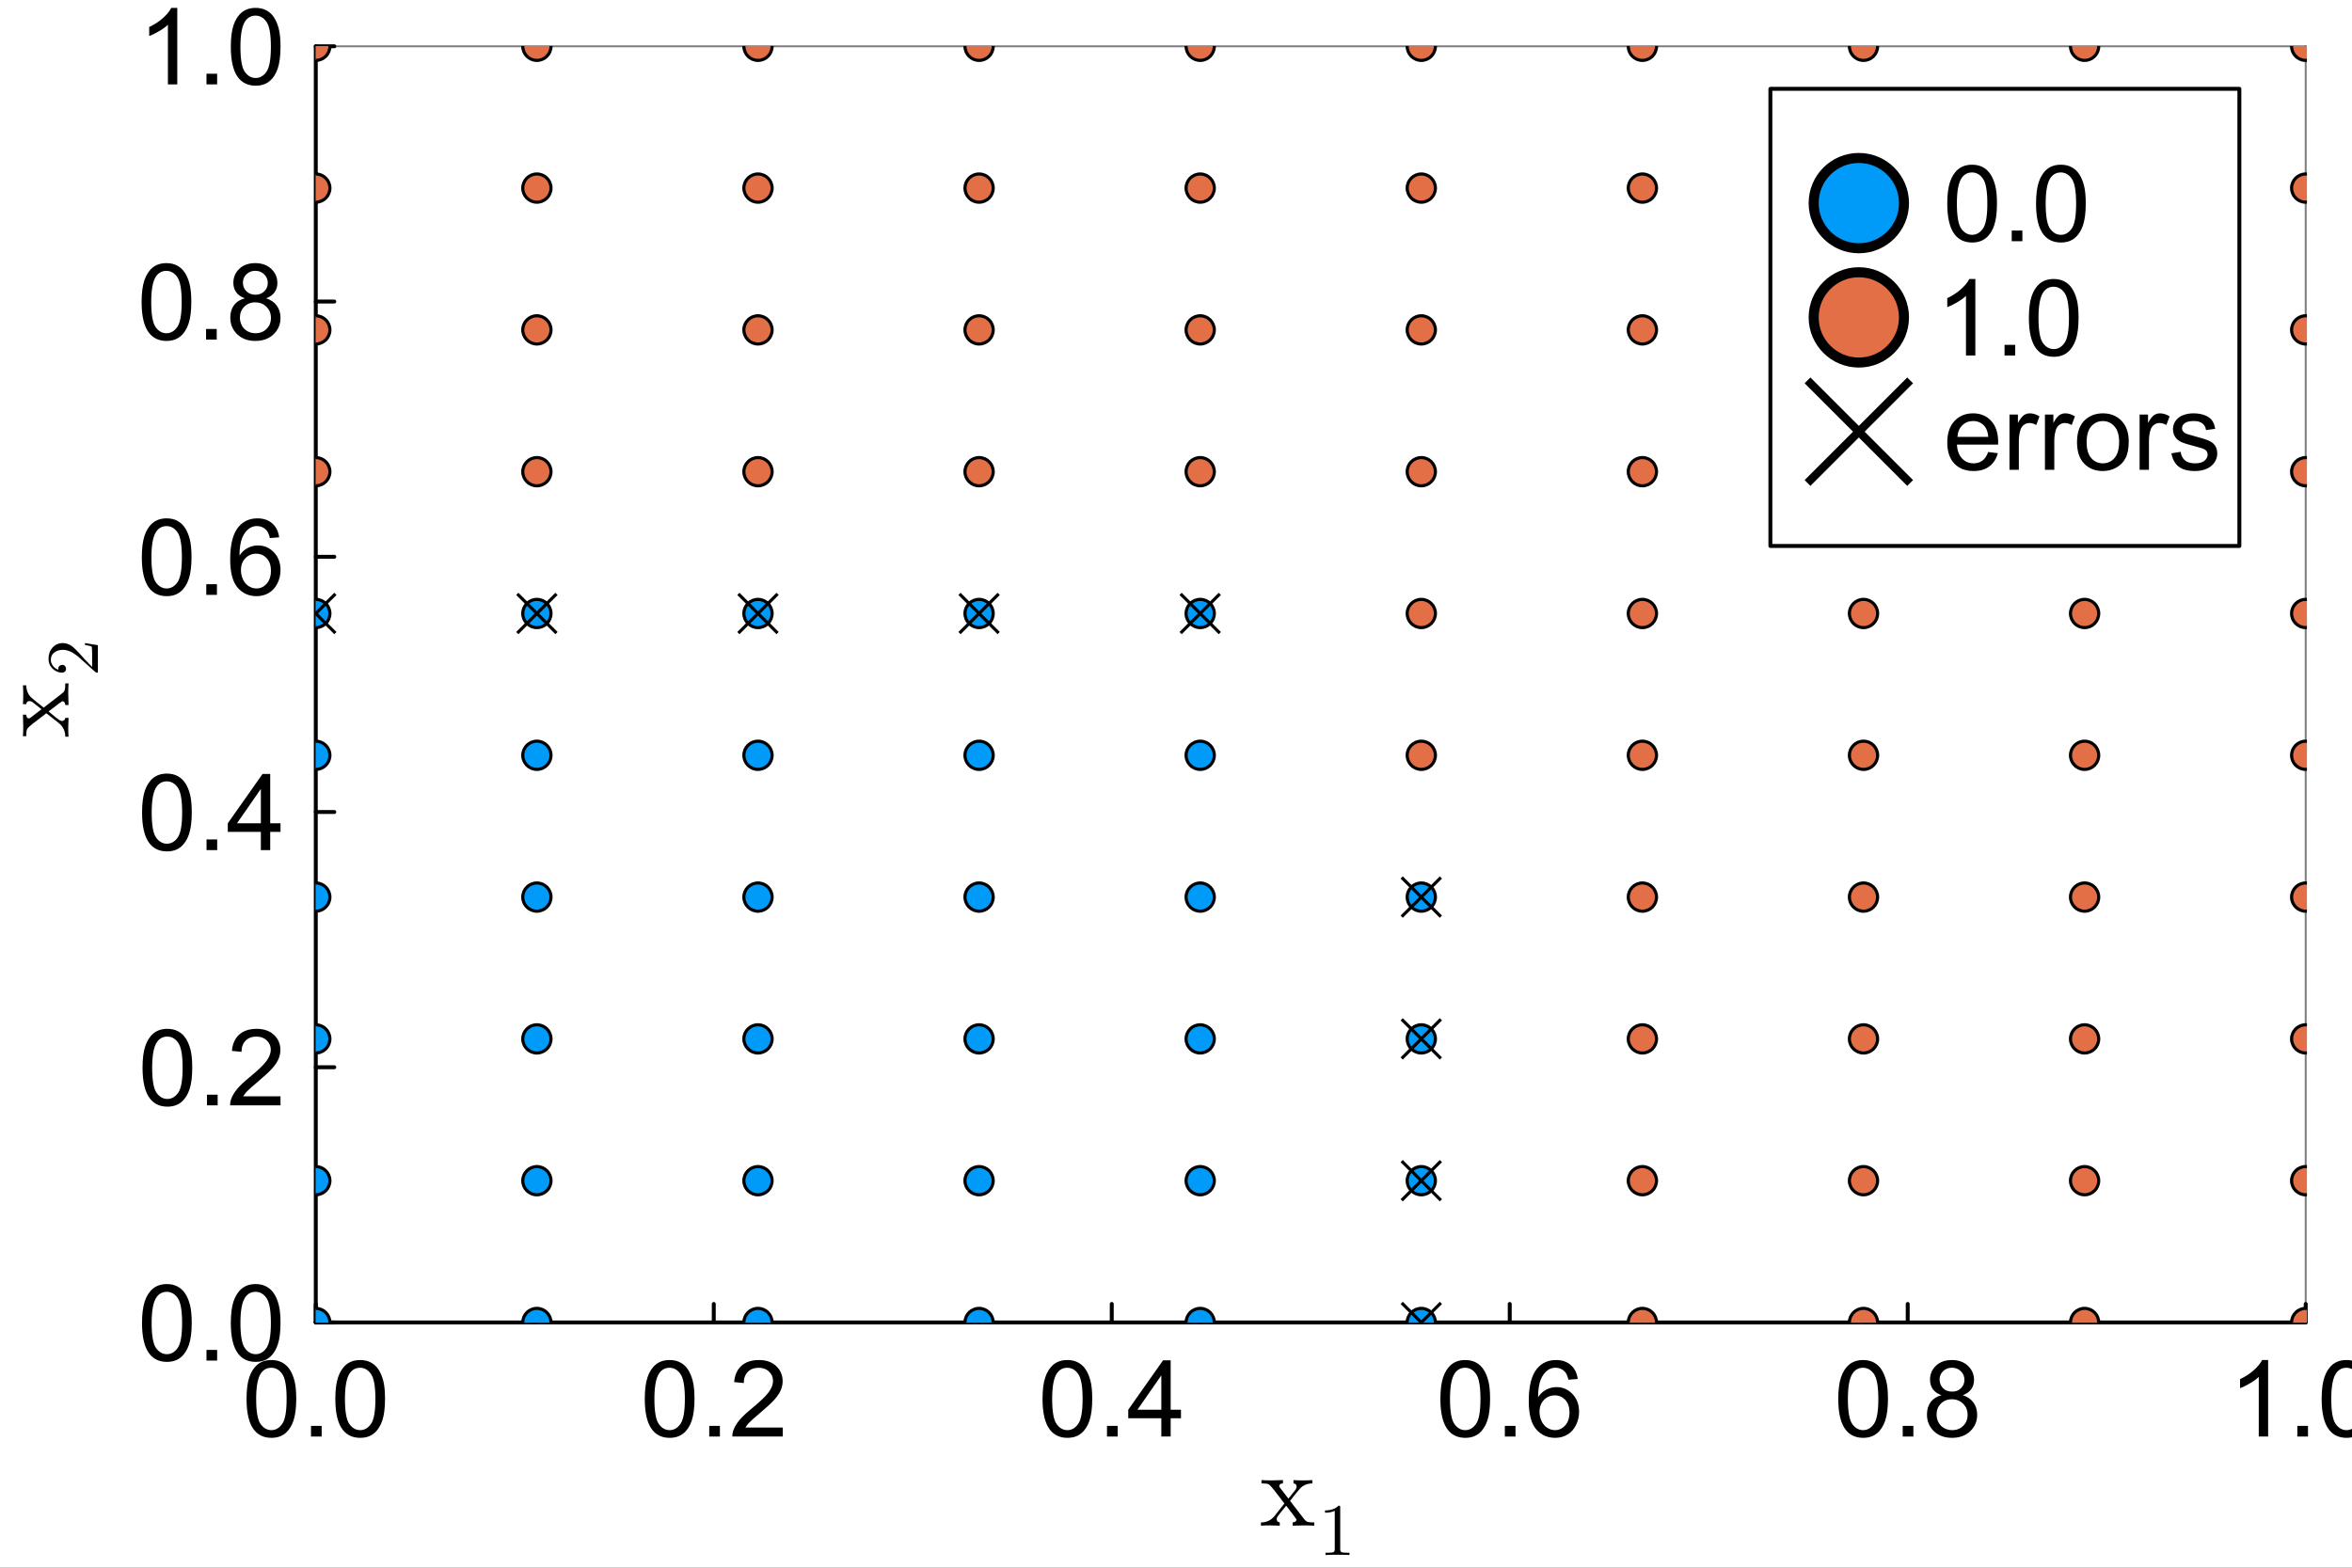 <?xml version="1.0" encoding="utf-8"?>
<svg xmlns="http://www.w3.org/2000/svg" xmlns:xlink="http://www.w3.org/1999/xlink" width="600" height="400" viewBox="0 0 2400 1600">
<rect x="0" y="0" width="2400" height="1600" fill="#333333" stroke="none"/>
<defs>
  <clipPath id="clip450">
    <rect x="0" y="0" width="2400" height="1600"/>
  </clipPath>
</defs>
<path clip-path="url(#clip450)" d="M0 1600 L2400 1600 L2400 8.88178e-14 L0 8.88178e-14  Z" fill="#ffffff" fill-rule="evenodd" fill-opacity="1"/>
<defs>
  <clipPath id="clip451">
    <rect x="480" y="0" width="1681" height="1600"/>
  </clipPath>
</defs>
<path clip-path="url(#clip450)" d="M322.229 1349.74 L2352.76 1349.74 L2352.76 47.244 L322.229 47.244  Z" fill="#ffffff" fill-rule="evenodd" fill-opacity="1"/>
<defs>
  <clipPath id="clip452">
    <rect x="322" y="47" width="2032" height="1303"/>
  </clipPath>
</defs>
<polyline clip-path="url(#clip450)" style="stroke:#000000; stroke-linecap:round; stroke-linejoin:round; stroke-width:4; stroke-opacity:1; fill:none" points="322.229,1349.74 2352.76,1349.74 "/>
<polyline clip-path="url(#clip450)" style="stroke:#000000; stroke-linecap:round; stroke-linejoin:round; stroke-width:2; stroke-opacity:0.5; fill:none" points="322.229,47.244 2352.76,47.244 "/>
<polyline clip-path="url(#clip450)" style="stroke:#000000; stroke-linecap:round; stroke-linejoin:round; stroke-width:4; stroke-opacity:1; fill:none" points="322.229,1349.74 322.229,1330.84 "/>
<polyline clip-path="url(#clip450)" style="stroke:#000000; stroke-linecap:round; stroke-linejoin:round; stroke-width:4; stroke-opacity:1; fill:none" points="728.335,1349.74 728.335,1330.84 "/>
<polyline clip-path="url(#clip450)" style="stroke:#000000; stroke-linecap:round; stroke-linejoin:round; stroke-width:4; stroke-opacity:1; fill:none" points="1134.44,1349.74 1134.44,1330.84 "/>
<polyline clip-path="url(#clip450)" style="stroke:#000000; stroke-linecap:round; stroke-linejoin:round; stroke-width:4; stroke-opacity:1; fill:none" points="1540.55,1349.74 1540.55,1330.84 "/>
<polyline clip-path="url(#clip450)" style="stroke:#000000; stroke-linecap:round; stroke-linejoin:round; stroke-width:4; stroke-opacity:1; fill:none" points="1946.65,1349.74 1946.65,1330.84 "/>
<polyline clip-path="url(#clip450)" style="stroke:#000000; stroke-linecap:round; stroke-linejoin:round; stroke-width:4; stroke-opacity:1; fill:none" points="2352.76,1349.74 2352.76,1330.84 "/>
<path clip-path="url(#clip450)" d="M251.577 1427.79 Q251.577 1414 254.388 1405.62 Q257.252 1397.18 262.822 1392.62 Q268.444 1388.06 276.931 1388.06 Q283.19 1388.06 287.911 1390.61 Q292.632 1393.1 295.708 1397.87 Q298.784 1402.6 300.535 1409.44 Q302.285 1416.23 302.285 1427.79 Q302.285 1441.48 299.474 1449.91 Q296.663 1458.29 291.04 1462.9 Q285.471 1467.47 276.931 1467.47 Q265.686 1467.47 259.268 1459.4 Q251.577 1449.7 251.577 1427.79 M261.39 1427.79 Q261.39 1446.94 265.845 1453.3 Q270.354 1459.62 276.931 1459.62 Q283.508 1459.62 287.964 1453.25 Q292.472 1446.89 292.472 1427.79 Q292.472 1408.59 287.964 1402.28 Q283.508 1395.96 276.825 1395.96 Q270.248 1395.96 266.323 1401.53 Q261.39 1408.64 261.39 1427.79 Z" fill="#000000" fill-rule="nonzero" fill-opacity="1" /><path clip-path="url(#clip450)" d="M317.349 1466.14 L317.349 1455.27 L328.223 1455.27 L328.223 1466.14 L317.349 1466.14 Z" fill="#000000" fill-rule="nonzero" fill-opacity="1" /><path clip-path="url(#clip450)" d="M342.173 1427.79 Q342.173 1414 344.984 1405.62 Q347.849 1397.18 353.418 1392.62 Q359.041 1388.06 367.527 1388.06 Q373.786 1388.06 378.507 1390.61 Q383.228 1393.1 386.304 1397.87 Q389.381 1402.6 391.131 1409.44 Q392.881 1416.23 392.881 1427.79 Q392.881 1441.48 390.07 1449.91 Q387.259 1458.29 381.637 1462.9 Q376.067 1467.47 367.527 1467.47 Q356.282 1467.47 349.864 1459.4 Q342.173 1449.7 342.173 1427.79 M351.986 1427.79 Q351.986 1446.94 356.441 1453.3 Q360.95 1459.62 367.527 1459.62 Q374.105 1459.62 378.56 1453.25 Q383.069 1446.89 383.069 1427.79 Q383.069 1408.59 378.56 1402.28 Q374.105 1395.96 367.421 1395.96 Q360.844 1395.96 356.919 1401.53 Q351.986 1408.64 351.986 1427.79 Z" fill="#000000" fill-rule="nonzero" fill-opacity="1" /><path clip-path="url(#clip450)" d="M657.947 1427.79 Q657.947 1414 660.759 1405.62 Q663.623 1397.18 669.192 1392.62 Q674.815 1388.06 683.302 1388.06 Q689.561 1388.06 694.281 1390.61 Q699.002 1393.1 702.079 1397.87 Q705.155 1402.6 706.905 1409.44 Q708.656 1416.23 708.656 1427.79 Q708.656 1441.48 705.845 1449.91 Q703.033 1458.29 697.411 1462.9 Q691.841 1467.47 683.302 1467.47 Q672.057 1467.47 665.639 1459.4 Q657.947 1449.7 657.947 1427.79 M667.76 1427.79 Q667.76 1446.94 672.216 1453.3 Q676.724 1459.62 683.302 1459.62 Q689.879 1459.62 694.334 1453.25 Q698.843 1446.89 698.843 1427.79 Q698.843 1408.59 694.334 1402.28 Q689.879 1395.96 683.196 1395.96 Q676.618 1395.96 672.693 1401.53 Q667.76 1408.64 667.76 1427.79 Z" fill="#000000" fill-rule="nonzero" fill-opacity="1" /><path clip-path="url(#clip450)" d="M723.72 1466.14 L723.72 1455.27 L734.594 1455.27 L734.594 1466.14 L723.72 1466.14 Z" fill="#000000" fill-rule="nonzero" fill-opacity="1" /><path clip-path="url(#clip450)" d="M798.722 1456.96 L798.722 1466.14 L747.324 1466.14 Q747.218 1462.69 748.438 1459.51 Q750.4 1454.26 754.697 1449.17 Q759.046 1444.07 767.215 1437.39 Q779.892 1426.99 784.347 1420.95 Q788.803 1414.85 788.803 1409.44 Q788.803 1403.76 784.718 1399.89 Q780.687 1395.96 774.163 1395.96 Q767.268 1395.96 763.13 1400.1 Q758.993 1404.24 758.94 1411.56 L749.127 1410.55 Q750.135 1399.57 756.712 1393.84 Q763.289 1388.06 774.375 1388.06 Q785.567 1388.06 792.091 1394.27 Q798.616 1400.47 798.616 1409.65 Q798.616 1414.32 796.706 1418.83 Q794.797 1423.33 790.341 1428.32 Q785.938 1433.31 775.648 1442.01 Q767.055 1449.22 764.615 1451.82 Q762.175 1454.36 760.584 1456.96 L798.722 1456.96 Z" fill="#000000" fill-rule="nonzero" fill-opacity="1" /><path clip-path="url(#clip450)" d="M1063.81 1427.79 Q1063.81 1414 1066.63 1405.62 Q1069.49 1397.18 1075.06 1392.62 Q1080.68 1388.06 1089.17 1388.06 Q1095.43 1388.06 1100.15 1390.61 Q1104.87 1393.1 1107.95 1397.87 Q1111.02 1402.6 1112.77 1409.44 Q1114.52 1416.23 1114.52 1427.79 Q1114.52 1441.48 1111.71 1449.91 Q1108.9 1458.29 1103.28 1462.9 Q1097.71 1467.47 1089.17 1467.47 Q1077.92 1467.47 1071.51 1459.4 Q1063.81 1449.7 1063.81 1427.79 M1073.63 1427.79 Q1073.63 1446.94 1078.08 1453.3 Q1082.59 1459.62 1089.17 1459.62 Q1095.75 1459.62 1100.2 1453.25 Q1104.71 1446.89 1104.71 1427.79 Q1104.71 1408.59 1100.2 1402.28 Q1095.75 1395.96 1089.06 1395.96 Q1082.48 1395.96 1078.56 1401.53 Q1073.63 1408.64 1073.63 1427.79 Z" fill="#000000" fill-rule="nonzero" fill-opacity="1" /><path clip-path="url(#clip450)" d="M1129.59 1466.14 L1129.59 1455.27 L1140.46 1455.27 L1140.46 1466.14 L1129.59 1466.14 Z" fill="#000000" fill-rule="nonzero" fill-opacity="1" /><path clip-path="url(#clip450)" d="M1185.02 1466.14 L1185.02 1447.52 L1151.28 1447.52 L1151.28 1438.77 L1186.77 1388.38 L1194.56 1388.38 L1194.56 1438.77 L1205.07 1438.77 L1205.07 1447.52 L1194.56 1447.52 L1194.56 1466.14 L1185.02 1466.14 M1185.02 1438.77 L1185.02 1403.71 L1160.67 1438.77 L1185.02 1438.77 Z" fill="#000000" fill-rule="nonzero" fill-opacity="1" /><path clip-path="url(#clip450)" d="M1469.79 1427.79 Q1469.79 1414 1472.6 1405.62 Q1475.46 1397.18 1481.03 1392.62 Q1486.65 1388.06 1495.14 1388.06 Q1501.4 1388.06 1506.12 1390.61 Q1510.84 1393.1 1513.92 1397.87 Q1516.99 1402.6 1518.74 1409.44 Q1520.5 1416.23 1520.5 1427.79 Q1520.5 1441.48 1517.68 1449.91 Q1514.87 1458.29 1509.25 1462.9 Q1503.68 1467.47 1495.14 1467.47 Q1483.9 1467.47 1477.48 1459.4 Q1469.79 1449.7 1469.79 1427.79 M1479.6 1427.79 Q1479.6 1446.94 1484.06 1453.3 Q1488.56 1459.62 1495.14 1459.62 Q1501.72 1459.62 1506.17 1453.25 Q1510.68 1446.89 1510.68 1427.79 Q1510.68 1408.59 1506.17 1402.28 Q1501.72 1395.96 1495.03 1395.96 Q1488.46 1395.96 1484.53 1401.53 Q1479.6 1408.64 1479.6 1427.79 Z" fill="#000000" fill-rule="nonzero" fill-opacity="1" /><path clip-path="url(#clip450)" d="M1535.56 1466.14 L1535.56 1455.27 L1546.43 1455.27 L1546.43 1466.14 L1535.56 1466.14 Z" fill="#000000" fill-rule="nonzero" fill-opacity="1" /><path clip-path="url(#clip450)" d="M1609.92 1407.42 L1600.43 1408.16 Q1599.16 1402.54 1596.82 1400 Q1592.95 1395.91 1587.28 1395.91 Q1582.71 1395.91 1579.27 1398.46 Q1574.76 1401.75 1572.16 1408.06 Q1569.56 1414.37 1569.45 1426.04 Q1572.9 1420.79 1577.89 1418.24 Q1582.87 1415.7 1588.34 1415.7 Q1597.88 1415.7 1604.57 1422.75 Q1611.3 1429.75 1611.3 1440.89 Q1611.3 1448.21 1608.12 1454.52 Q1604.99 1460.78 1599.48 1464.12 Q1593.96 1467.47 1586.96 1467.47 Q1575.02 1467.47 1567.49 1458.71 Q1559.96 1449.91 1559.96 1429.75 Q1559.96 1407.21 1568.29 1396.97 Q1575.55 1388.06 1587.86 1388.06 Q1597.04 1388.06 1602.87 1393.21 Q1608.76 1398.35 1609.92 1407.42 M1570.94 1440.94 Q1570.94 1445.88 1573.01 1450.39 Q1575.13 1454.89 1578.89 1457.28 Q1582.66 1459.62 1586.8 1459.62 Q1592.84 1459.62 1597.19 1454.74 Q1601.54 1449.86 1601.54 1441.48 Q1601.54 1433.41 1597.25 1428.8 Q1592.95 1424.13 1586.43 1424.13 Q1579.96 1424.13 1575.45 1428.8 Q1570.94 1433.41 1570.94 1440.94 Z" fill="#000000" fill-rule="nonzero" fill-opacity="1" /><path clip-path="url(#clip450)" d="M1875.79 1427.79 Q1875.79 1414 1878.6 1405.62 Q1881.46 1397.18 1887.03 1392.62 Q1892.65 1388.06 1901.14 1388.06 Q1907.4 1388.06 1912.12 1390.61 Q1916.84 1393.1 1919.92 1397.87 Q1922.99 1402.6 1924.74 1409.44 Q1926.49 1416.23 1926.49 1427.79 Q1926.49 1441.48 1923.68 1449.91 Q1920.87 1458.29 1915.25 1462.9 Q1909.68 1467.47 1901.14 1467.47 Q1889.9 1467.47 1883.48 1459.4 Q1875.79 1449.7 1875.79 1427.79 M1885.6 1427.79 Q1885.6 1446.94 1890.05 1453.3 Q1894.56 1459.62 1901.14 1459.62 Q1907.72 1459.62 1912.17 1453.25 Q1916.68 1446.89 1916.68 1427.79 Q1916.68 1408.59 1912.17 1402.28 Q1907.72 1395.96 1901.03 1395.96 Q1894.46 1395.96 1890.53 1401.53 Q1885.6 1408.64 1885.6 1427.79 Z" fill="#000000" fill-rule="nonzero" fill-opacity="1" /><path clip-path="url(#clip450)" d="M1941.56 1466.14 L1941.56 1455.27 L1952.43 1455.27 L1952.43 1466.14 L1941.56 1466.14 Z" fill="#000000" fill-rule="nonzero" fill-opacity="1" /><path clip-path="url(#clip450)" d="M1981.08 1423.97 Q1975.13 1421.8 1972.27 1417.77 Q1969.41 1413.73 1969.41 1408.11 Q1969.41 1399.62 1975.51 1393.84 Q1981.61 1388.06 1991.74 1388.06 Q2001.92 1388.06 2008.13 1394 Q2014.33 1399.89 2014.33 1408.38 Q2014.33 1413.79 2011.47 1417.82 Q2008.66 1421.8 2002.88 1423.97 Q2010.04 1426.31 2013.75 1431.5 Q2017.52 1436.7 2017.52 1443.92 Q2017.52 1453.89 2010.46 1460.68 Q2003.41 1467.47 1991.9 1467.47 Q1980.39 1467.47 1973.33 1460.68 Q1966.28 1453.83 1966.28 1443.65 Q1966.28 1436.06 1970.1 1430.97 Q1973.97 1425.83 1981.08 1423.97 M1979.17 1407.79 Q1979.17 1413.31 1982.72 1416.81 Q1986.27 1420.31 1991.95 1420.31 Q1997.47 1420.31 2000.97 1416.86 Q2004.52 1413.36 2004.52 1408.32 Q2004.52 1403.07 2000.86 1399.52 Q1997.25 1395.91 1991.84 1395.91 Q1986.38 1395.91 1982.77 1399.41 Q1979.17 1402.91 1979.17 1407.79 M1976.09 1443.7 Q1976.09 1447.79 1978 1451.61 Q1979.96 1455.43 1983.78 1457.55 Q1987.6 1459.62 1992 1459.62 Q1998.84 1459.62 2003.3 1455.21 Q2007.76 1450.81 2007.76 1444.02 Q2007.76 1437.13 2003.14 1432.62 Q1998.58 1428.11 1991.68 1428.11 Q1984.95 1428.11 1980.49 1432.56 Q1976.09 1437.02 1976.09 1443.7 Z" fill="#000000" fill-rule="nonzero" fill-opacity="1" /><path clip-path="url(#clip450)" d="M2314.41 1466.14 L2304.86 1466.14 L2304.86 1405.3 Q2301.41 1408.59 2295.79 1411.88 Q2290.22 1415.17 2285.76 1416.81 L2285.76 1407.58 Q2293.77 1403.82 2299.77 1398.46 Q2305.76 1393.1 2308.25 1388.06 L2314.41 1388.06 L2314.41 1466.14 Z" fill="#000000" fill-rule="nonzero" fill-opacity="1" /><path clip-path="url(#clip450)" d="M2344.22 1466.14 L2344.22 1455.27 L2355.09 1455.27 L2355.09 1466.14 L2344.22 1466.14 Z" fill="#000000" fill-rule="nonzero" fill-opacity="1" /><path clip-path="url(#clip450)" d="M2369.04 1427.79 Q2369.04 1414 2371.85 1405.62 Q2374.72 1397.18 2380.28 1392.62 Q2385.91 1388.06 2394.39 1388.06 Q2400.65 1388.06 2405.37 1390.61 Q2410.09 1393.1 2413.17 1397.87 Q2416.25 1402.6 2418 1409.44 Q2419.75 1416.23 2419.75 1427.79 Q2419.75 1441.48 2416.94 1449.91 Q2414.13 1458.29 2408.5 1462.9 Q2402.93 1467.47 2394.39 1467.47 Q2383.15 1467.47 2376.73 1459.4 Q2369.04 1449.7 2369.04 1427.79 M2378.85 1427.79 Q2378.85 1446.94 2383.31 1453.3 Q2387.82 1459.62 2394.39 1459.62 Q2400.97 1459.62 2405.43 1453.25 Q2409.94 1446.89 2409.94 1427.79 Q2409.94 1408.59 2405.43 1402.28 Q2400.97 1395.96 2394.29 1395.96 Q2387.71 1395.96 2383.79 1401.53 Q2378.85 1408.64 2378.85 1427.79 Z" fill="#000000" fill-rule="nonzero" fill-opacity="1" /><path clip-path="url(#clip450)" d="M1286.69 1557.13 L1286.69 1553.81 Q1295.13 1553.81 1300.5 1547.33 Q1300.5 1547.33 1310.62 1534.47 L1299.92 1520.56 Q1296.13 1515.71 1294.44 1514.87 Q1292.81 1513.97 1287.22 1513.97 L1287.22 1510.6 Q1291.65 1510.92 1297.45 1510.92 Q1300.66 1510.92 1309.14 1510.6 L1309.14 1513.97 Q1305.35 1514.18 1305.35 1516.66 Q1305.35 1517.5 1306.3 1518.61 L1314.73 1529.52 L1321.42 1521.09 Q1323.06 1519.14 1323.06 1517.29 Q1323.06 1514.29 1319.9 1513.97 L1319.9 1510.6 Q1324.11 1510.92 1330.28 1510.92 Q1334.92 1510.92 1339.13 1510.6 L1339.13 1513.97 Q1330.91 1514.18 1326.27 1519.56 Q1324.22 1521.82 1316.36 1531.78 L1330.8 1550.44 Q1332.54 1552.71 1334.49 1553.29 Q1336.44 1553.81 1341.08 1553.81 L1341.08 1557.13 Q1336.23 1556.82 1330.7 1556.82 Q1328.75 1556.82 1319.05 1557.13 L1319.05 1553.81 Q1321 1553.71 1321.95 1552.86 Q1322.95 1551.97 1322.95 1551.07 Q1322.95 1550.65 1320.69 1547.54 L1312.46 1536.74 Q1304.24 1546.44 1303.19 1548.7 Q1302.77 1549.65 1302.77 1550.44 Q1302.77 1553.34 1305.88 1553.81 L1305.88 1557.13 Q1298.13 1556.82 1295.65 1556.82 Q1290.91 1556.82 1286.69 1557.13 Z" fill="#000000" fill-rule="nonzero" fill-opacity="1" /><path clip-path="url(#clip450)" d="M1352.07 1543.91 L1352.07 1541.55 Q1361.15 1541.55 1365.83 1536.71 Q1367.13 1536.71 1367.35 1537.01 Q1367.57 1537.3 1367.57 1538.67 L1367.57 1581.06 Q1367.57 1583.31 1368.67 1584.01 Q1369.78 1584.71 1374.61 1584.71 L1377.01 1584.71 L1377.01 1587.03 Q1374.36 1586.81 1364.76 1586.81 Q1355.17 1586.81 1352.55 1587.03 L1352.55 1584.71 L1354.95 1584.71 Q1359.71 1584.71 1360.85 1584.04 Q1362 1583.34 1362 1581.06 L1362 1541.92 Q1358.05 1543.91 1352.07 1543.91 Z" fill="#000000" fill-rule="nonzero" fill-opacity="1" /><polyline clip-path="url(#clip450)" style="stroke:#000000; stroke-linecap:round; stroke-linejoin:round; stroke-width:4; stroke-opacity:1; fill:none" points="322.229,1349.74 322.229,47.244 "/>
<polyline clip-path="url(#clip450)" style="stroke:#000000; stroke-linecap:round; stroke-linejoin:round; stroke-width:2; stroke-opacity:0.5; fill:none" points="2352.76,1349.74 2352.76,47.244 "/>
<polyline clip-path="url(#clip450)" style="stroke:#000000; stroke-linecap:round; stroke-linejoin:round; stroke-width:4; stroke-opacity:1; fill:none" points="322.229,1349.74 341.127,1349.74 "/>
<polyline clip-path="url(#clip450)" style="stroke:#000000; stroke-linecap:round; stroke-linejoin:round; stroke-width:4; stroke-opacity:1; fill:none" points="322.229,1089.24 341.127,1089.24 "/>
<polyline clip-path="url(#clip450)" style="stroke:#000000; stroke-linecap:round; stroke-linejoin:round; stroke-width:4; stroke-opacity:1; fill:none" points="322.229,828.742 341.127,828.742 "/>
<polyline clip-path="url(#clip450)" style="stroke:#000000; stroke-linecap:round; stroke-linejoin:round; stroke-width:4; stroke-opacity:1; fill:none" points="322.229,568.242 341.127,568.242 "/>
<polyline clip-path="url(#clip450)" style="stroke:#000000; stroke-linecap:round; stroke-linejoin:round; stroke-width:4; stroke-opacity:1; fill:none" points="322.229,307.743 341.127,307.743 "/>
<polyline clip-path="url(#clip450)" style="stroke:#000000; stroke-linecap:round; stroke-linejoin:round; stroke-width:4; stroke-opacity:1; fill:none" points="322.229,47.244 341.127,47.244 "/>
<path clip-path="url(#clip450)" d="M144.924 1350.27 Q144.924 1336.48 147.736 1328.1 Q150.6 1319.66 156.169 1315.1 Q161.792 1310.54 170.279 1310.54 Q176.538 1310.54 181.258 1313.09 Q185.979 1315.58 189.056 1320.35 Q192.132 1325.08 193.883 1331.92 Q195.633 1338.71 195.633 1350.27 Q195.633 1363.96 192.822 1372.39 Q190.01 1380.77 184.388 1385.38 Q178.819 1389.95 170.279 1389.95 Q159.034 1389.95 152.616 1381.88 Q144.924 1372.18 144.924 1350.27 M154.737 1350.27 Q154.737 1369.42 159.193 1375.78 Q163.701 1382.1 170.279 1382.1 Q176.856 1382.1 181.312 1375.73 Q185.82 1369.37 185.82 1350.27 Q185.82 1331.07 181.312 1324.76 Q176.856 1318.44 170.173 1318.44 Q163.595 1318.44 159.67 1324.01 Q154.737 1331.12 154.737 1350.27 Z" fill="#000000" fill-rule="nonzero" fill-opacity="1" /><path clip-path="url(#clip450)" d="M210.697 1388.62 L210.697 1377.75 L221.571 1377.75 L221.571 1388.62 L210.697 1388.62 Z" fill="#000000" fill-rule="nonzero" fill-opacity="1" /><path clip-path="url(#clip450)" d="M235.521 1350.27 Q235.521 1336.48 238.332 1328.1 Q241.196 1319.66 246.766 1315.1 Q252.388 1310.54 260.875 1310.54 Q267.134 1310.54 271.855 1313.09 Q276.575 1315.58 279.652 1320.35 Q282.728 1325.08 284.479 1331.92 Q286.229 1338.71 286.229 1350.27 Q286.229 1363.96 283.418 1372.39 Q280.607 1380.77 274.984 1385.38 Q269.415 1389.95 260.875 1389.95 Q249.63 1389.95 243.212 1381.88 Q235.521 1372.18 235.521 1350.27 M245.334 1350.27 Q245.334 1369.42 249.789 1375.78 Q254.298 1382.1 260.875 1382.1 Q267.452 1382.1 271.908 1375.73 Q276.416 1369.37 276.416 1350.27 Q276.416 1331.07 271.908 1324.76 Q267.452 1318.44 260.769 1318.44 Q254.192 1318.44 250.266 1324.01 Q245.334 1331.12 245.334 1350.27 Z" fill="#000000" fill-rule="nonzero" fill-opacity="1" /><path clip-path="url(#clip450)" d="M145.455 1089.77 Q145.455 1075.98 148.266 1067.6 Q151.13 1059.17 156.7 1054.6 Q162.322 1050.04 170.809 1050.04 Q177.068 1050.04 181.789 1052.59 Q186.51 1055.08 189.586 1059.86 Q192.663 1064.58 194.413 1071.42 Q196.163 1078.21 196.163 1089.77 Q196.163 1103.46 193.352 1111.89 Q190.541 1120.27 184.918 1124.89 Q179.349 1129.45 170.809 1129.45 Q159.564 1129.45 153.146 1121.38 Q145.455 1111.68 145.455 1089.77 M155.268 1089.77 Q155.268 1108.92 159.723 1115.28 Q164.232 1121.6 170.809 1121.6 Q177.386 1121.6 181.842 1115.23 Q186.351 1108.87 186.351 1089.77 Q186.351 1070.57 181.842 1064.26 Q177.386 1057.95 170.703 1057.95 Q164.126 1057.95 160.201 1063.52 Q155.268 1070.62 155.268 1089.77 Z" fill="#000000" fill-rule="nonzero" fill-opacity="1" /><path clip-path="url(#clip450)" d="M211.227 1128.12 L211.227 1117.25 L222.101 1117.25 L222.101 1128.12 L211.227 1128.12 Z" fill="#000000" fill-rule="nonzero" fill-opacity="1" /><path clip-path="url(#clip450)" d="M286.229 1118.94 L286.229 1128.12 L234.831 1128.12 Q234.725 1124.67 235.945 1121.49 Q237.908 1116.24 242.204 1111.15 Q246.554 1106.06 254.722 1099.37 Q267.399 1088.98 271.855 1082.93 Q276.31 1076.83 276.31 1071.42 Q276.31 1065.74 272.226 1061.87 Q268.195 1057.95 261.671 1057.95 Q254.775 1057.95 250.638 1062.08 Q246.5 1066.22 246.447 1073.54 L236.635 1072.53 Q237.642 1061.55 244.22 1055.82 Q250.797 1050.04 261.883 1050.04 Q273.075 1050.04 279.599 1056.25 Q286.123 1062.45 286.123 1071.63 Q286.123 1076.3 284.214 1080.81 Q282.304 1085.32 277.848 1090.3 Q273.446 1095.29 263.156 1103.99 Q254.563 1111.2 252.123 1113.8 Q249.683 1116.35 248.092 1118.94 L286.229 1118.94 Z" fill="#000000" fill-rule="nonzero" fill-opacity="1" /><path clip-path="url(#clip450)" d="M144.978 829.272 Q144.978 815.481 147.789 807.1 Q150.653 798.667 156.223 794.105 Q161.845 789.543 170.332 789.543 Q176.591 789.543 181.312 792.089 Q186.032 794.582 189.109 799.356 Q192.185 804.077 193.936 810.919 Q195.686 817.709 195.686 829.272 Q195.686 842.957 192.875 851.391 Q190.063 859.771 184.441 864.386 Q178.872 868.948 170.332 868.948 Q159.087 868.948 152.669 860.885 Q144.978 851.178 144.978 829.272 M154.79 829.272 Q154.79 848.42 159.246 854.785 Q163.755 861.097 170.332 861.097 Q176.909 861.097 181.365 854.732 Q185.873 848.367 185.873 829.272 Q185.873 810.071 181.365 803.759 Q176.909 797.447 170.226 797.447 Q163.648 797.447 159.723 803.016 Q154.79 810.124 154.79 829.272 Z" fill="#000000" fill-rule="nonzero" fill-opacity="1" /><path clip-path="url(#clip450)" d="M210.75 867.622 L210.75 856.748 L221.624 856.748 L221.624 867.622 L210.75 867.622 Z" fill="#000000" fill-rule="nonzero" fill-opacity="1" /><path clip-path="url(#clip450)" d="M266.179 867.622 L266.179 849.004 L232.444 849.004 L232.444 840.252 L267.93 789.862 L275.727 789.862 L275.727 840.252 L286.229 840.252 L286.229 849.004 L275.727 849.004 L275.727 867.622 L266.179 867.622 M266.179 840.252 L266.179 805.191 L241.833 840.252 L266.179 840.252 Z" fill="#000000" fill-rule="nonzero" fill-opacity="1" /><path clip-path="url(#clip450)" d="M144.712 568.773 Q144.712 554.982 147.524 546.601 Q150.388 538.167 155.957 533.606 Q161.58 529.044 170.067 529.044 Q176.326 529.044 181.046 531.59 Q185.767 534.083 188.844 538.857 Q191.92 543.578 193.67 550.42 Q195.421 557.21 195.421 568.773 Q195.421 582.458 192.61 590.891 Q189.798 599.272 184.176 603.887 Q178.606 608.448 170.067 608.448 Q158.822 608.448 152.403 600.386 Q144.712 590.679 144.712 568.773 M154.525 568.773 Q154.525 587.921 158.981 594.286 Q163.489 600.598 170.067 600.598 Q176.644 600.598 181.099 594.233 Q185.608 587.868 185.608 568.773 Q185.608 549.572 181.099 543.259 Q176.644 536.947 169.96 536.947 Q163.383 536.947 159.458 542.517 Q154.525 549.625 154.525 568.773 Z" fill="#000000" fill-rule="nonzero" fill-opacity="1" /><path clip-path="url(#clip450)" d="M210.485 607.122 L210.485 596.249 L221.358 596.249 L221.358 607.122 L210.485 607.122 Z" fill="#000000" fill-rule="nonzero" fill-opacity="1" /><path clip-path="url(#clip450)" d="M284.85 548.405 L275.355 549.147 Q274.082 543.525 271.749 540.979 Q267.877 536.894 262.201 536.894 Q257.639 536.894 254.192 539.44 Q249.683 542.729 247.084 549.041 Q244.485 555.353 244.379 567.022 Q247.827 561.771 252.813 559.225 Q257.798 556.679 263.262 556.679 Q272.809 556.679 279.493 563.734 Q286.229 570.735 286.229 581.874 Q286.229 589.194 283.047 595.506 Q279.917 601.765 274.401 605.107 Q268.884 608.448 261.883 608.448 Q249.948 608.448 242.416 599.696 Q234.884 590.891 234.884 570.735 Q234.884 548.192 243.212 537.955 Q250.479 529.044 262.784 529.044 Q271.961 529.044 277.795 534.189 Q283.683 539.334 284.85 548.405 M245.864 581.927 Q245.864 586.86 247.933 591.369 Q250.054 595.877 253.82 598.264 Q257.586 600.598 261.724 600.598 Q267.77 600.598 272.12 595.718 Q276.469 590.838 276.469 582.458 Q276.469 574.395 272.173 569.781 Q267.877 565.113 261.352 565.113 Q254.881 565.113 250.373 569.781 Q245.864 574.395 245.864 581.927 Z" fill="#000000" fill-rule="nonzero" fill-opacity="1" /><path clip-path="url(#clip450)" d="M144.5 308.274 Q144.5 294.483 147.311 286.102 Q150.176 277.668 155.745 273.107 Q161.368 268.545 169.854 268.545 Q176.113 268.545 180.834 271.091 Q185.555 273.584 188.631 278.358 Q191.708 283.079 193.458 289.921 Q195.209 296.71 195.209 308.274 Q195.209 321.959 192.397 330.392 Q189.586 338.773 183.964 343.388 Q178.394 347.949 169.854 347.949 Q158.609 347.949 152.191 339.887 Q144.5 330.18 144.5 308.274 M154.313 308.274 Q154.313 327.422 158.769 333.787 Q163.277 340.099 169.854 340.099 Q176.432 340.099 180.887 333.734 Q185.396 327.369 185.396 308.274 Q185.396 289.072 180.887 282.76 Q176.432 276.448 169.748 276.448 Q163.171 276.448 159.246 282.018 Q154.313 289.125 154.313 308.274 Z" fill="#000000" fill-rule="nonzero" fill-opacity="1" /><path clip-path="url(#clip450)" d="M210.273 346.623 L210.273 335.75 L221.146 335.75 L221.146 346.623 L210.273 346.623 Z" fill="#000000" fill-rule="nonzero" fill-opacity="1" /><path clip-path="url(#clip450)" d="M249.789 304.455 Q243.848 302.28 240.984 298.249 Q238.12 294.217 238.12 288.595 Q238.12 280.108 244.22 274.327 Q250.32 268.545 260.451 268.545 Q270.635 268.545 276.841 274.486 Q283.047 280.373 283.047 288.86 Q283.047 294.271 280.182 298.302 Q277.371 302.28 271.589 304.455 Q278.75 306.788 282.463 311.987 Q286.229 317.185 286.229 324.399 Q286.229 334.37 279.175 341.16 Q272.12 347.949 260.61 347.949 Q249.1 347.949 242.045 341.16 Q234.99 334.317 234.99 324.133 Q234.99 316.548 238.809 311.456 Q242.681 306.311 249.789 304.455 M247.88 288.277 Q247.88 293.793 251.433 297.294 Q254.987 300.795 260.663 300.795 Q266.179 300.795 269.68 297.347 Q273.234 293.846 273.234 288.807 Q273.234 283.556 269.574 280.002 Q265.967 276.395 260.557 276.395 Q255.093 276.395 251.486 279.896 Q247.88 283.397 247.88 288.277 M244.803 324.186 Q244.803 328.271 246.713 332.09 Q248.675 335.909 252.494 338.03 Q256.313 340.099 260.716 340.099 Q267.558 340.099 272.014 335.697 Q276.469 331.294 276.469 324.505 Q276.469 317.609 271.855 313.101 Q267.293 308.592 260.398 308.592 Q253.661 308.592 249.206 313.047 Q244.803 317.503 244.803 324.186 Z" fill="#000000" fill-rule="nonzero" fill-opacity="1" /><path clip-path="url(#clip450)" d="M180.887 86.124 L171.34 86.124 L171.34 25.285 Q167.892 28.573 162.269 31.862 Q156.7 35.151 152.244 36.795 L152.244 27.565 Q160.254 23.799 166.247 18.442 Q172.241 13.085 174.734 8.046 L180.887 8.046 L180.887 86.124 Z" fill="#000000" fill-rule="nonzero" fill-opacity="1" /><path clip-path="url(#clip450)" d="M210.697 86.124 L210.697 75.25 L221.571 75.25 L221.571 86.124 L210.697 86.124 Z" fill="#000000" fill-rule="nonzero" fill-opacity="1" /><path clip-path="url(#clip450)" d="M235.521 47.775 Q235.521 33.983 238.332 25.603 Q241.196 17.169 246.766 12.607 Q252.388 8.046 260.875 8.046 Q267.134 8.046 271.855 10.592 Q276.575 13.085 279.652 17.859 Q282.728 22.579 284.479 29.422 Q286.229 36.211 286.229 47.775 Q286.229 61.459 283.418 69.893 Q280.607 78.274 274.984 82.888 Q269.415 87.45 260.875 87.45 Q249.63 87.45 243.212 79.388 Q235.521 69.681 235.521 47.775 M245.334 47.775 Q245.334 66.923 249.789 73.288 Q254.298 79.6 260.875 79.6 Q267.452 79.6 271.908 73.235 Q276.416 66.87 276.416 47.775 Q276.416 28.573 271.908 22.261 Q267.452 15.949 260.769 15.949 Q254.192 15.949 250.266 21.519 Q245.334 28.626 245.334 47.775 Z" fill="#000000" fill-rule="nonzero" fill-opacity="1" /><path clip-path="url(#clip450)" d="M69.942 751.882 L66.621 751.882 Q66.621 743.45 60.139 738.075 Q60.139 738.075 47.28 727.956 L33.367 738.654 Q28.519 742.449 27.676 744.135 Q26.78 745.769 26.78 751.355 L23.407 751.355 Q23.723 746.928 23.723 741.131 Q23.723 737.917 23.407 729.432 L26.78 729.432 Q26.991 733.226 29.468 733.226 Q30.311 733.226 31.418 732.278 L42.327 723.846 L33.895 717.153 Q31.945 715.519 30.1 715.519 Q27.096 715.519 26.78 718.681 L23.407 718.681 Q23.723 714.465 23.723 708.299 Q23.723 703.661 23.407 699.445 L26.78 699.445 Q26.991 707.667 32.366 712.304 Q34.632 714.36 44.593 722.212 L63.249 707.772 Q65.515 706.033 66.094 704.083 Q66.621 702.133 66.621 697.495 L69.942 697.495 Q69.626 702.344 69.626 707.877 Q69.626 709.827 69.942 719.524 L66.621 719.524 Q66.516 717.574 65.673 716.626 Q64.777 715.624 63.881 715.624 Q63.459 715.624 60.35 717.89 L49.547 726.112 Q59.243 734.333 61.51 735.387 Q62.458 735.809 63.249 735.809 Q66.147 735.809 66.621 732.699 L69.942 732.699 Q69.626 740.446 69.626 742.923 Q69.626 747.666 69.942 751.882 Z" fill="#000000" fill-rule="nonzero" fill-opacity="1" /><path clip-path="url(#clip450)" d="M99.84 686.503 Q98.475 686.503 98.07 686.392 Q97.664 686.245 97.037 685.654 L80.879 671.157 Q71.951 663.225 64.167 663.225 Q59.114 663.225 55.498 665.881 Q51.883 668.5 51.883 673.333 Q51.883 676.653 53.912 679.457 Q55.941 682.261 59.556 683.552 Q59.482 683.33 59.482 682.556 Q59.482 680.674 60.663 679.641 Q61.843 678.571 63.43 678.571 Q65.459 678.571 66.455 679.9 Q67.414 681.191 67.414 682.482 Q67.414 682.998 67.303 683.699 Q67.192 684.363 66.159 685.433 Q65.09 686.503 63.208 686.503 Q57.933 686.503 53.727 682.519 Q49.522 678.498 49.522 672.374 Q49.522 665.439 53.654 660.901 Q57.748 656.327 64.167 656.327 Q66.418 656.327 68.484 657.028 Q70.513 657.692 72.099 658.614 Q73.685 659.499 76.231 661.934 Q78.776 664.369 80.584 666.324 Q82.391 668.279 86.228 672.669 L94.012 680.674 L94.012 667.062 Q94.012 660.421 93.421 659.905 Q92.352 659.167 86.707 658.245 L86.707 656.327 L99.84 658.466 L99.84 686.503 Z" fill="#000000" fill-rule="nonzero" fill-opacity="1" /><circle clip-path="url(#clip452)" cx="322.229" cy="1349.74" r="14.4" fill="#009af9" fill-rule="evenodd" fill-opacity="1" stroke="#000000" stroke-opacity="1" stroke-width="3.2"/>
<circle clip-path="url(#clip452)" cx="322.229" cy="1205.02" r="14.4" fill="#009af9" fill-rule="evenodd" fill-opacity="1" stroke="#000000" stroke-opacity="1" stroke-width="3.2"/>
<circle clip-path="url(#clip452)" cx="322.229" cy="1060.3" r="14.4" fill="#009af9" fill-rule="evenodd" fill-opacity="1" stroke="#000000" stroke-opacity="1" stroke-width="3.2"/>
<circle clip-path="url(#clip452)" cx="322.229" cy="915.575" r="14.4" fill="#009af9" fill-rule="evenodd" fill-opacity="1" stroke="#000000" stroke-opacity="1" stroke-width="3.2"/>
<circle clip-path="url(#clip452)" cx="322.229" cy="770.853" r="14.4" fill="#009af9" fill-rule="evenodd" fill-opacity="1" stroke="#000000" stroke-opacity="1" stroke-width="3.2"/>
<circle clip-path="url(#clip452)" cx="322.229" cy="626.131" r="14.4" fill="#009af9" fill-rule="evenodd" fill-opacity="1" stroke="#000000" stroke-opacity="1" stroke-width="3.2"/>
<circle clip-path="url(#clip452)" cx="547.843" cy="1349.74" r="14.4" fill="#009af9" fill-rule="evenodd" fill-opacity="1" stroke="#000000" stroke-opacity="1" stroke-width="3.2"/>
<circle clip-path="url(#clip452)" cx="547.843" cy="1205.02" r="14.4" fill="#009af9" fill-rule="evenodd" fill-opacity="1" stroke="#000000" stroke-opacity="1" stroke-width="3.2"/>
<circle clip-path="url(#clip452)" cx="547.843" cy="1060.3" r="14.4" fill="#009af9" fill-rule="evenodd" fill-opacity="1" stroke="#000000" stroke-opacity="1" stroke-width="3.2"/>
<circle clip-path="url(#clip452)" cx="547.843" cy="915.575" r="14.4" fill="#009af9" fill-rule="evenodd" fill-opacity="1" stroke="#000000" stroke-opacity="1" stroke-width="3.2"/>
<circle clip-path="url(#clip452)" cx="547.843" cy="770.853" r="14.4" fill="#009af9" fill-rule="evenodd" fill-opacity="1" stroke="#000000" stroke-opacity="1" stroke-width="3.2"/>
<circle clip-path="url(#clip452)" cx="547.843" cy="626.131" r="14.4" fill="#009af9" fill-rule="evenodd" fill-opacity="1" stroke="#000000" stroke-opacity="1" stroke-width="3.2"/>
<circle clip-path="url(#clip452)" cx="773.457" cy="1349.74" r="14.4" fill="#009af9" fill-rule="evenodd" fill-opacity="1" stroke="#000000" stroke-opacity="1" stroke-width="3.2"/>
<circle clip-path="url(#clip452)" cx="773.457" cy="1205.02" r="14.4" fill="#009af9" fill-rule="evenodd" fill-opacity="1" stroke="#000000" stroke-opacity="1" stroke-width="3.2"/>
<circle clip-path="url(#clip452)" cx="773.457" cy="1060.3" r="14.4" fill="#009af9" fill-rule="evenodd" fill-opacity="1" stroke="#000000" stroke-opacity="1" stroke-width="3.2"/>
<circle clip-path="url(#clip452)" cx="773.457" cy="915.575" r="14.4" fill="#009af9" fill-rule="evenodd" fill-opacity="1" stroke="#000000" stroke-opacity="1" stroke-width="3.2"/>
<circle clip-path="url(#clip452)" cx="773.457" cy="770.853" r="14.4" fill="#009af9" fill-rule="evenodd" fill-opacity="1" stroke="#000000" stroke-opacity="1" stroke-width="3.2"/>
<circle clip-path="url(#clip452)" cx="773.457" cy="626.131" r="14.4" fill="#009af9" fill-rule="evenodd" fill-opacity="1" stroke="#000000" stroke-opacity="1" stroke-width="3.2"/>
<circle clip-path="url(#clip452)" cx="999.071" cy="1349.74" r="14.4" fill="#009af9" fill-rule="evenodd" fill-opacity="1" stroke="#000000" stroke-opacity="1" stroke-width="3.2"/>
<circle clip-path="url(#clip452)" cx="999.071" cy="1205.02" r="14.4" fill="#009af9" fill-rule="evenodd" fill-opacity="1" stroke="#000000" stroke-opacity="1" stroke-width="3.2"/>
<circle clip-path="url(#clip452)" cx="999.071" cy="1060.3" r="14.4" fill="#009af9" fill-rule="evenodd" fill-opacity="1" stroke="#000000" stroke-opacity="1" stroke-width="3.2"/>
<circle clip-path="url(#clip452)" cx="999.071" cy="915.575" r="14.4" fill="#009af9" fill-rule="evenodd" fill-opacity="1" stroke="#000000" stroke-opacity="1" stroke-width="3.2"/>
<circle clip-path="url(#clip452)" cx="999.071" cy="770.853" r="14.4" fill="#009af9" fill-rule="evenodd" fill-opacity="1" stroke="#000000" stroke-opacity="1" stroke-width="3.2"/>
<circle clip-path="url(#clip452)" cx="999.071" cy="626.131" r="14.4" fill="#009af9" fill-rule="evenodd" fill-opacity="1" stroke="#000000" stroke-opacity="1" stroke-width="3.2"/>
<circle clip-path="url(#clip452)" cx="1224.69" cy="1349.74" r="14.4" fill="#009af9" fill-rule="evenodd" fill-opacity="1" stroke="#000000" stroke-opacity="1" stroke-width="3.2"/>
<circle clip-path="url(#clip452)" cx="1224.69" cy="1205.02" r="14.4" fill="#009af9" fill-rule="evenodd" fill-opacity="1" stroke="#000000" stroke-opacity="1" stroke-width="3.2"/>
<circle clip-path="url(#clip452)" cx="1224.69" cy="1060.3" r="14.4" fill="#009af9" fill-rule="evenodd" fill-opacity="1" stroke="#000000" stroke-opacity="1" stroke-width="3.2"/>
<circle clip-path="url(#clip452)" cx="1224.69" cy="915.575" r="14.4" fill="#009af9" fill-rule="evenodd" fill-opacity="1" stroke="#000000" stroke-opacity="1" stroke-width="3.2"/>
<circle clip-path="url(#clip452)" cx="1224.69" cy="770.853" r="14.4" fill="#009af9" fill-rule="evenodd" fill-opacity="1" stroke="#000000" stroke-opacity="1" stroke-width="3.2"/>
<circle clip-path="url(#clip452)" cx="1224.69" cy="626.131" r="14.4" fill="#009af9" fill-rule="evenodd" fill-opacity="1" stroke="#000000" stroke-opacity="1" stroke-width="3.2"/>
<circle clip-path="url(#clip452)" cx="1450.3" cy="1349.74" r="14.4" fill="#009af9" fill-rule="evenodd" fill-opacity="1" stroke="#000000" stroke-opacity="1" stroke-width="3.2"/>
<circle clip-path="url(#clip452)" cx="1450.3" cy="1205.02" r="14.4" fill="#009af9" fill-rule="evenodd" fill-opacity="1" stroke="#000000" stroke-opacity="1" stroke-width="3.2"/>
<circle clip-path="url(#clip452)" cx="1450.3" cy="1060.3" r="14.4" fill="#009af9" fill-rule="evenodd" fill-opacity="1" stroke="#000000" stroke-opacity="1" stroke-width="3.2"/>
<circle clip-path="url(#clip452)" cx="1450.3" cy="915.575" r="14.4" fill="#009af9" fill-rule="evenodd" fill-opacity="1" stroke="#000000" stroke-opacity="1" stroke-width="3.2"/>
<circle clip-path="url(#clip452)" cx="322.229" cy="481.409" r="14.4" fill="#e26f46" fill-rule="evenodd" fill-opacity="1" stroke="#000000" stroke-opacity="1" stroke-width="3.2"/>
<circle clip-path="url(#clip452)" cx="322.229" cy="336.688" r="14.4" fill="#e26f46" fill-rule="evenodd" fill-opacity="1" stroke="#000000" stroke-opacity="1" stroke-width="3.2"/>
<circle clip-path="url(#clip452)" cx="322.229" cy="191.966" r="14.4" fill="#e26f46" fill-rule="evenodd" fill-opacity="1" stroke="#000000" stroke-opacity="1" stroke-width="3.2"/>
<circle clip-path="url(#clip452)" cx="322.229" cy="47.244" r="14.4" fill="#e26f46" fill-rule="evenodd" fill-opacity="1" stroke="#000000" stroke-opacity="1" stroke-width="3.2"/>
<circle clip-path="url(#clip452)" cx="547.843" cy="481.409" r="14.4" fill="#e26f46" fill-rule="evenodd" fill-opacity="1" stroke="#000000" stroke-opacity="1" stroke-width="3.2"/>
<circle clip-path="url(#clip452)" cx="547.843" cy="336.688" r="14.4" fill="#e26f46" fill-rule="evenodd" fill-opacity="1" stroke="#000000" stroke-opacity="1" stroke-width="3.2"/>
<circle clip-path="url(#clip452)" cx="547.843" cy="191.966" r="14.4" fill="#e26f46" fill-rule="evenodd" fill-opacity="1" stroke="#000000" stroke-opacity="1" stroke-width="3.2"/>
<circle clip-path="url(#clip452)" cx="547.843" cy="47.244" r="14.4" fill="#e26f46" fill-rule="evenodd" fill-opacity="1" stroke="#000000" stroke-opacity="1" stroke-width="3.2"/>
<circle clip-path="url(#clip452)" cx="773.457" cy="481.409" r="14.4" fill="#e26f46" fill-rule="evenodd" fill-opacity="1" stroke="#000000" stroke-opacity="1" stroke-width="3.2"/>
<circle clip-path="url(#clip452)" cx="773.457" cy="336.688" r="14.4" fill="#e26f46" fill-rule="evenodd" fill-opacity="1" stroke="#000000" stroke-opacity="1" stroke-width="3.2"/>
<circle clip-path="url(#clip452)" cx="773.457" cy="191.966" r="14.4" fill="#e26f46" fill-rule="evenodd" fill-opacity="1" stroke="#000000" stroke-opacity="1" stroke-width="3.2"/>
<circle clip-path="url(#clip452)" cx="773.457" cy="47.244" r="14.4" fill="#e26f46" fill-rule="evenodd" fill-opacity="1" stroke="#000000" stroke-opacity="1" stroke-width="3.2"/>
<circle clip-path="url(#clip452)" cx="999.071" cy="481.409" r="14.4" fill="#e26f46" fill-rule="evenodd" fill-opacity="1" stroke="#000000" stroke-opacity="1" stroke-width="3.2"/>
<circle clip-path="url(#clip452)" cx="999.071" cy="336.688" r="14.4" fill="#e26f46" fill-rule="evenodd" fill-opacity="1" stroke="#000000" stroke-opacity="1" stroke-width="3.2"/>
<circle clip-path="url(#clip452)" cx="999.071" cy="191.966" r="14.4" fill="#e26f46" fill-rule="evenodd" fill-opacity="1" stroke="#000000" stroke-opacity="1" stroke-width="3.2"/>
<circle clip-path="url(#clip452)" cx="999.071" cy="47.244" r="14.4" fill="#e26f46" fill-rule="evenodd" fill-opacity="1" stroke="#000000" stroke-opacity="1" stroke-width="3.2"/>
<circle clip-path="url(#clip452)" cx="1224.69" cy="481.409" r="14.4" fill="#e26f46" fill-rule="evenodd" fill-opacity="1" stroke="#000000" stroke-opacity="1" stroke-width="3.2"/>
<circle clip-path="url(#clip452)" cx="1224.69" cy="336.688" r="14.4" fill="#e26f46" fill-rule="evenodd" fill-opacity="1" stroke="#000000" stroke-opacity="1" stroke-width="3.2"/>
<circle clip-path="url(#clip452)" cx="1224.69" cy="191.966" r="14.4" fill="#e26f46" fill-rule="evenodd" fill-opacity="1" stroke="#000000" stroke-opacity="1" stroke-width="3.2"/>
<circle clip-path="url(#clip452)" cx="1224.69" cy="47.244" r="14.4" fill="#e26f46" fill-rule="evenodd" fill-opacity="1" stroke="#000000" stroke-opacity="1" stroke-width="3.2"/>
<circle clip-path="url(#clip452)" cx="1450.3" cy="770.853" r="14.4" fill="#e26f46" fill-rule="evenodd" fill-opacity="1" stroke="#000000" stroke-opacity="1" stroke-width="3.2"/>
<circle clip-path="url(#clip452)" cx="1450.3" cy="626.131" r="14.4" fill="#e26f46" fill-rule="evenodd" fill-opacity="1" stroke="#000000" stroke-opacity="1" stroke-width="3.2"/>
<circle clip-path="url(#clip452)" cx="1450.3" cy="481.409" r="14.4" fill="#e26f46" fill-rule="evenodd" fill-opacity="1" stroke="#000000" stroke-opacity="1" stroke-width="3.2"/>
<circle clip-path="url(#clip452)" cx="1450.3" cy="336.688" r="14.4" fill="#e26f46" fill-rule="evenodd" fill-opacity="1" stroke="#000000" stroke-opacity="1" stroke-width="3.2"/>
<circle clip-path="url(#clip452)" cx="1450.3" cy="191.966" r="14.4" fill="#e26f46" fill-rule="evenodd" fill-opacity="1" stroke="#000000" stroke-opacity="1" stroke-width="3.2"/>
<circle clip-path="url(#clip452)" cx="1450.3" cy="47.244" r="14.4" fill="#e26f46" fill-rule="evenodd" fill-opacity="1" stroke="#000000" stroke-opacity="1" stroke-width="3.2"/>
<circle clip-path="url(#clip452)" cx="1675.91" cy="1349.74" r="14.4" fill="#e26f46" fill-rule="evenodd" fill-opacity="1" stroke="#000000" stroke-opacity="1" stroke-width="3.2"/>
<circle clip-path="url(#clip452)" cx="1675.91" cy="1205.02" r="14.4" fill="#e26f46" fill-rule="evenodd" fill-opacity="1" stroke="#000000" stroke-opacity="1" stroke-width="3.2"/>
<circle clip-path="url(#clip452)" cx="1675.91" cy="1060.3" r="14.4" fill="#e26f46" fill-rule="evenodd" fill-opacity="1" stroke="#000000" stroke-opacity="1" stroke-width="3.2"/>
<circle clip-path="url(#clip452)" cx="1675.91" cy="915.575" r="14.4" fill="#e26f46" fill-rule="evenodd" fill-opacity="1" stroke="#000000" stroke-opacity="1" stroke-width="3.2"/>
<circle clip-path="url(#clip452)" cx="1675.91" cy="770.853" r="14.4" fill="#e26f46" fill-rule="evenodd" fill-opacity="1" stroke="#000000" stroke-opacity="1" stroke-width="3.2"/>
<circle clip-path="url(#clip452)" cx="1675.91" cy="626.131" r="14.4" fill="#e26f46" fill-rule="evenodd" fill-opacity="1" stroke="#000000" stroke-opacity="1" stroke-width="3.2"/>
<circle clip-path="url(#clip452)" cx="1675.91" cy="481.409" r="14.4" fill="#e26f46" fill-rule="evenodd" fill-opacity="1" stroke="#000000" stroke-opacity="1" stroke-width="3.2"/>
<circle clip-path="url(#clip452)" cx="1675.91" cy="336.688" r="14.4" fill="#e26f46" fill-rule="evenodd" fill-opacity="1" stroke="#000000" stroke-opacity="1" stroke-width="3.2"/>
<circle clip-path="url(#clip452)" cx="1675.91" cy="191.966" r="14.4" fill="#e26f46" fill-rule="evenodd" fill-opacity="1" stroke="#000000" stroke-opacity="1" stroke-width="3.2"/>
<circle clip-path="url(#clip452)" cx="1675.91" cy="47.244" r="14.4" fill="#e26f46" fill-rule="evenodd" fill-opacity="1" stroke="#000000" stroke-opacity="1" stroke-width="3.2"/>
<circle clip-path="url(#clip452)" cx="1901.53" cy="1349.74" r="14.4" fill="#e26f46" fill-rule="evenodd" fill-opacity="1" stroke="#000000" stroke-opacity="1" stroke-width="3.2"/>
<circle clip-path="url(#clip452)" cx="1901.53" cy="1205.02" r="14.4" fill="#e26f46" fill-rule="evenodd" fill-opacity="1" stroke="#000000" stroke-opacity="1" stroke-width="3.2"/>
<circle clip-path="url(#clip452)" cx="1901.53" cy="1060.3" r="14.4" fill="#e26f46" fill-rule="evenodd" fill-opacity="1" stroke="#000000" stroke-opacity="1" stroke-width="3.2"/>
<circle clip-path="url(#clip452)" cx="1901.53" cy="915.575" r="14.4" fill="#e26f46" fill-rule="evenodd" fill-opacity="1" stroke="#000000" stroke-opacity="1" stroke-width="3.2"/>
<circle clip-path="url(#clip452)" cx="1901.53" cy="770.853" r="14.4" fill="#e26f46" fill-rule="evenodd" fill-opacity="1" stroke="#000000" stroke-opacity="1" stroke-width="3.2"/>
<circle clip-path="url(#clip452)" cx="1901.53" cy="626.131" r="14.4" fill="#e26f46" fill-rule="evenodd" fill-opacity="1" stroke="#000000" stroke-opacity="1" stroke-width="3.2"/>
<circle clip-path="url(#clip452)" cx="1901.53" cy="481.409" r="14.4" fill="#e26f46" fill-rule="evenodd" fill-opacity="1" stroke="#000000" stroke-opacity="1" stroke-width="3.2"/>
<circle clip-path="url(#clip452)" cx="1901.53" cy="336.688" r="14.4" fill="#e26f46" fill-rule="evenodd" fill-opacity="1" stroke="#000000" stroke-opacity="1" stroke-width="3.2"/>
<circle clip-path="url(#clip452)" cx="1901.53" cy="191.966" r="14.4" fill="#e26f46" fill-rule="evenodd" fill-opacity="1" stroke="#000000" stroke-opacity="1" stroke-width="3.2"/>
<circle clip-path="url(#clip452)" cx="1901.53" cy="47.244" r="14.4" fill="#e26f46" fill-rule="evenodd" fill-opacity="1" stroke="#000000" stroke-opacity="1" stroke-width="3.2"/>
<circle clip-path="url(#clip452)" cx="2127.14" cy="1349.74" r="14.4" fill="#e26f46" fill-rule="evenodd" fill-opacity="1" stroke="#000000" stroke-opacity="1" stroke-width="3.2"/>
<circle clip-path="url(#clip452)" cx="2127.14" cy="1205.02" r="14.4" fill="#e26f46" fill-rule="evenodd" fill-opacity="1" stroke="#000000" stroke-opacity="1" stroke-width="3.2"/>
<circle clip-path="url(#clip452)" cx="2127.14" cy="1060.3" r="14.4" fill="#e26f46" fill-rule="evenodd" fill-opacity="1" stroke="#000000" stroke-opacity="1" stroke-width="3.2"/>
<circle clip-path="url(#clip452)" cx="2127.14" cy="915.575" r="14.4" fill="#e26f46" fill-rule="evenodd" fill-opacity="1" stroke="#000000" stroke-opacity="1" stroke-width="3.2"/>
<circle clip-path="url(#clip452)" cx="2127.14" cy="770.853" r="14.4" fill="#e26f46" fill-rule="evenodd" fill-opacity="1" stroke="#000000" stroke-opacity="1" stroke-width="3.2"/>
<circle clip-path="url(#clip452)" cx="2127.14" cy="626.131" r="14.4" fill="#e26f46" fill-rule="evenodd" fill-opacity="1" stroke="#000000" stroke-opacity="1" stroke-width="3.2"/>
<circle clip-path="url(#clip452)" cx="2127.14" cy="481.409" r="14.4" fill="#e26f46" fill-rule="evenodd" fill-opacity="1" stroke="#000000" stroke-opacity="1" stroke-width="3.2"/>
<circle clip-path="url(#clip452)" cx="2127.14" cy="336.688" r="14.4" fill="#e26f46" fill-rule="evenodd" fill-opacity="1" stroke="#000000" stroke-opacity="1" stroke-width="3.2"/>
<circle clip-path="url(#clip452)" cx="2127.14" cy="191.966" r="14.4" fill="#e26f46" fill-rule="evenodd" fill-opacity="1" stroke="#000000" stroke-opacity="1" stroke-width="3.2"/>
<circle clip-path="url(#clip452)" cx="2127.14" cy="47.244" r="14.4" fill="#e26f46" fill-rule="evenodd" fill-opacity="1" stroke="#000000" stroke-opacity="1" stroke-width="3.2"/>
<circle clip-path="url(#clip452)" cx="2352.76" cy="1349.74" r="14.4" fill="#e26f46" fill-rule="evenodd" fill-opacity="1" stroke="#000000" stroke-opacity="1" stroke-width="3.2"/>
<circle clip-path="url(#clip452)" cx="2352.76" cy="1205.02" r="14.4" fill="#e26f46" fill-rule="evenodd" fill-opacity="1" stroke="#000000" stroke-opacity="1" stroke-width="3.2"/>
<circle clip-path="url(#clip452)" cx="2352.76" cy="1060.3" r="14.4" fill="#e26f46" fill-rule="evenodd" fill-opacity="1" stroke="#000000" stroke-opacity="1" stroke-width="3.2"/>
<circle clip-path="url(#clip452)" cx="2352.76" cy="915.575" r="14.4" fill="#e26f46" fill-rule="evenodd" fill-opacity="1" stroke="#000000" stroke-opacity="1" stroke-width="3.2"/>
<circle clip-path="url(#clip452)" cx="2352.76" cy="770.853" r="14.4" fill="#e26f46" fill-rule="evenodd" fill-opacity="1" stroke="#000000" stroke-opacity="1" stroke-width="3.2"/>
<circle clip-path="url(#clip452)" cx="2352.76" cy="626.131" r="14.4" fill="#e26f46" fill-rule="evenodd" fill-opacity="1" stroke="#000000" stroke-opacity="1" stroke-width="3.2"/>
<circle clip-path="url(#clip452)" cx="2352.76" cy="481.409" r="14.4" fill="#e26f46" fill-rule="evenodd" fill-opacity="1" stroke="#000000" stroke-opacity="1" stroke-width="3.2"/>
<circle clip-path="url(#clip452)" cx="2352.76" cy="336.688" r="14.4" fill="#e26f46" fill-rule="evenodd" fill-opacity="1" stroke="#000000" stroke-opacity="1" stroke-width="3.2"/>
<circle clip-path="url(#clip452)" cx="2352.76" cy="191.966" r="14.4" fill="#e26f46" fill-rule="evenodd" fill-opacity="1" stroke="#000000" stroke-opacity="1" stroke-width="3.2"/>
<circle clip-path="url(#clip452)" cx="2352.76" cy="47.244" r="14.4" fill="#e26f46" fill-rule="evenodd" fill-opacity="1" stroke="#000000" stroke-opacity="1" stroke-width="3.2"/>
<line clip-path="url(#clip452)" x1="322.229" y1="626.131" x2="302.229" y2="606.131" style="stroke:#000000; stroke-width:3.2; stroke-opacity:1"/>
<line clip-path="url(#clip452)" x1="322.229" y1="626.131" x2="302.229" y2="646.131" style="stroke:#000000; stroke-width:3.2; stroke-opacity:1"/>
<line clip-path="url(#clip452)" x1="322.229" y1="626.131" x2="342.229" y2="646.131" style="stroke:#000000; stroke-width:3.2; stroke-opacity:1"/>
<line clip-path="url(#clip452)" x1="322.229" y1="626.131" x2="342.229" y2="606.131" style="stroke:#000000; stroke-width:3.2; stroke-opacity:1"/>
<line clip-path="url(#clip452)" x1="547.843" y1="626.131" x2="527.843" y2="606.131" style="stroke:#000000; stroke-width:3.2; stroke-opacity:1"/>
<line clip-path="url(#clip452)" x1="547.843" y1="626.131" x2="527.843" y2="646.131" style="stroke:#000000; stroke-width:3.2; stroke-opacity:1"/>
<line clip-path="url(#clip452)" x1="547.843" y1="626.131" x2="567.843" y2="646.131" style="stroke:#000000; stroke-width:3.2; stroke-opacity:1"/>
<line clip-path="url(#clip452)" x1="547.843" y1="626.131" x2="567.843" y2="606.131" style="stroke:#000000; stroke-width:3.2; stroke-opacity:1"/>
<line clip-path="url(#clip452)" x1="773.457" y1="626.131" x2="753.457" y2="606.131" style="stroke:#000000; stroke-width:3.2; stroke-opacity:1"/>
<line clip-path="url(#clip452)" x1="773.457" y1="626.131" x2="753.457" y2="646.131" style="stroke:#000000; stroke-width:3.2; stroke-opacity:1"/>
<line clip-path="url(#clip452)" x1="773.457" y1="626.131" x2="793.457" y2="646.131" style="stroke:#000000; stroke-width:3.2; stroke-opacity:1"/>
<line clip-path="url(#clip452)" x1="773.457" y1="626.131" x2="793.457" y2="606.131" style="stroke:#000000; stroke-width:3.2; stroke-opacity:1"/>
<line clip-path="url(#clip452)" x1="999.071" y1="626.131" x2="979.071" y2="606.131" style="stroke:#000000; stroke-width:3.2; stroke-opacity:1"/>
<line clip-path="url(#clip452)" x1="999.071" y1="626.131" x2="979.071" y2="646.131" style="stroke:#000000; stroke-width:3.2; stroke-opacity:1"/>
<line clip-path="url(#clip452)" x1="999.071" y1="626.131" x2="1019.07" y2="646.131" style="stroke:#000000; stroke-width:3.2; stroke-opacity:1"/>
<line clip-path="url(#clip452)" x1="999.071" y1="626.131" x2="1019.07" y2="606.131" style="stroke:#000000; stroke-width:3.2; stroke-opacity:1"/>
<line clip-path="url(#clip452)" x1="1224.69" y1="626.131" x2="1204.69" y2="606.131" style="stroke:#000000; stroke-width:3.2; stroke-opacity:1"/>
<line clip-path="url(#clip452)" x1="1224.69" y1="626.131" x2="1204.69" y2="646.131" style="stroke:#000000; stroke-width:3.2; stroke-opacity:1"/>
<line clip-path="url(#clip452)" x1="1224.69" y1="626.131" x2="1244.69" y2="646.131" style="stroke:#000000; stroke-width:3.2; stroke-opacity:1"/>
<line clip-path="url(#clip452)" x1="1224.69" y1="626.131" x2="1244.69" y2="606.131" style="stroke:#000000; stroke-width:3.2; stroke-opacity:1"/>
<line clip-path="url(#clip452)" x1="1450.3" y1="1349.74" x2="1430.3" y2="1329.74" style="stroke:#000000; stroke-width:3.2; stroke-opacity:1"/>
<line clip-path="url(#clip452)" x1="1450.3" y1="1349.74" x2="1430.3" y2="1369.74" style="stroke:#000000; stroke-width:3.2; stroke-opacity:1"/>
<line clip-path="url(#clip452)" x1="1450.3" y1="1349.74" x2="1470.3" y2="1369.74" style="stroke:#000000; stroke-width:3.2; stroke-opacity:1"/>
<line clip-path="url(#clip452)" x1="1450.3" y1="1349.74" x2="1470.3" y2="1329.74" style="stroke:#000000; stroke-width:3.2; stroke-opacity:1"/>
<line clip-path="url(#clip452)" x1="1450.3" y1="1205.02" x2="1430.3" y2="1185.02" style="stroke:#000000; stroke-width:3.2; stroke-opacity:1"/>
<line clip-path="url(#clip452)" x1="1450.3" y1="1205.02" x2="1430.3" y2="1225.02" style="stroke:#000000; stroke-width:3.2; stroke-opacity:1"/>
<line clip-path="url(#clip452)" x1="1450.3" y1="1205.02" x2="1470.3" y2="1225.02" style="stroke:#000000; stroke-width:3.2; stroke-opacity:1"/>
<line clip-path="url(#clip452)" x1="1450.3" y1="1205.02" x2="1470.3" y2="1185.02" style="stroke:#000000; stroke-width:3.2; stroke-opacity:1"/>
<line clip-path="url(#clip452)" x1="1450.3" y1="1060.3" x2="1430.3" y2="1040.3" style="stroke:#000000; stroke-width:3.2; stroke-opacity:1"/>
<line clip-path="url(#clip452)" x1="1450.3" y1="1060.3" x2="1430.3" y2="1080.3" style="stroke:#000000; stroke-width:3.2; stroke-opacity:1"/>
<line clip-path="url(#clip452)" x1="1450.3" y1="1060.3" x2="1470.3" y2="1080.3" style="stroke:#000000; stroke-width:3.2; stroke-opacity:1"/>
<line clip-path="url(#clip452)" x1="1450.3" y1="1060.3" x2="1470.3" y2="1040.3" style="stroke:#000000; stroke-width:3.2; stroke-opacity:1"/>
<line clip-path="url(#clip452)" x1="1450.3" y1="915.575" x2="1430.3" y2="895.575" style="stroke:#000000; stroke-width:3.2; stroke-opacity:1"/>
<line clip-path="url(#clip452)" x1="1450.3" y1="915.575" x2="1430.3" y2="935.575" style="stroke:#000000; stroke-width:3.2; stroke-opacity:1"/>
<line clip-path="url(#clip452)" x1="1450.3" y1="915.575" x2="1470.3" y2="935.575" style="stroke:#000000; stroke-width:3.2; stroke-opacity:1"/>
<line clip-path="url(#clip452)" x1="1450.3" y1="915.575" x2="1470.3" y2="895.575" style="stroke:#000000; stroke-width:3.2; stroke-opacity:1"/>
<path clip-path="url(#clip450)" d="M1806.52 557.221 L2285.07 557.221 L2285.07 90.661 L1806.52 90.661  Z" fill="#ffffff" fill-rule="evenodd" fill-opacity="1"/>
<polyline clip-path="url(#clip450)" style="stroke:#000000; stroke-linecap:round; stroke-linejoin:round; stroke-width:4; stroke-opacity:1; fill:none" points="1806.52,557.221 2285.07,557.221 2285.07,90.661 1806.52,90.661 1806.52,557.221 "/>
<circle clip-path="url(#clip450)" cx="1896.76" cy="207.301" r="46.08" fill="#009af9" fill-rule="evenodd" fill-opacity="1" stroke="#000000" stroke-opacity="1" stroke-width="10.24"/>
<path clip-path="url(#clip450)" d="M1987.01 207.831 Q1987.01 194.04 1989.82 185.659 Q1992.68 177.226 1998.25 172.664 Q2003.88 168.102 2012.36 168.102 Q2018.62 168.102 2023.34 170.648 Q2028.06 173.141 2031.14 177.915 Q2034.22 182.636 2035.97 189.478 Q2037.72 196.268 2037.72 207.831 Q2037.72 221.516 2034.91 229.95 Q2032.09 238.33 2026.47 242.945 Q2020.9 247.507 2012.36 247.507 Q2001.12 247.507 1994.7 239.444 Q1987.01 229.738 1987.01 207.831 M1996.82 207.831 Q1996.82 226.979 2001.28 233.344 Q2005.79 239.656 2012.36 239.656 Q2018.94 239.656 2023.4 233.291 Q2027.9 226.926 2027.9 207.831 Q2027.9 188.63 2023.4 182.318 Q2018.94 176.006 2012.26 176.006 Q2005.68 176.006 2001.75 181.575 Q1996.82 188.683 1996.82 207.831 Z" fill="#000000" fill-rule="nonzero" fill-opacity="1" /><path clip-path="url(#clip450)" d="M2052.78 246.181 L2052.78 235.307 L2063.65 235.307 L2063.65 246.181 L2052.78 246.181 Z" fill="#000000" fill-rule="nonzero" fill-opacity="1" /><path clip-path="url(#clip450)" d="M2077.6 207.831 Q2077.6 194.04 2080.42 185.659 Q2083.28 177.226 2088.85 172.664 Q2094.47 168.102 2102.96 168.102 Q2109.22 168.102 2113.94 170.648 Q2118.66 173.141 2121.74 177.915 Q2124.81 182.636 2126.56 189.478 Q2128.31 196.268 2128.31 207.831 Q2128.31 221.516 2125.5 229.95 Q2122.69 238.33 2117.07 242.945 Q2111.5 247.507 2102.96 247.507 Q2091.71 247.507 2085.3 239.444 Q2077.6 229.738 2077.6 207.831 M2087.42 207.831 Q2087.42 226.979 2091.87 233.344 Q2096.38 239.656 2102.96 239.656 Q2109.54 239.656 2113.99 233.291 Q2118.5 226.926 2118.5 207.831 Q2118.5 188.63 2113.99 182.318 Q2109.54 176.006 2102.85 176.006 Q2096.28 176.006 2092.35 181.575 Q2087.42 188.683 2087.42 207.831 Z" fill="#000000" fill-rule="nonzero" fill-opacity="1" /><circle clip-path="url(#clip450)" cx="1896.76" cy="323.941" r="46.08" fill="#e26f46" fill-rule="evenodd" fill-opacity="1" stroke="#000000" stroke-opacity="1" stroke-width="10.24"/>
<path clip-path="url(#clip450)" d="M2015.65 362.821 L2006.1 362.821 L2006.1 301.981 Q2002.66 305.27 1997.03 308.558 Q1991.46 311.847 1987.01 313.491 L1987.01 304.262 Q1995.02 300.496 2001.01 295.139 Q2007.01 289.781 2009.5 284.742 L2015.65 284.742 L2015.65 362.821 Z" fill="#000000" fill-rule="nonzero" fill-opacity="1" /><path clip-path="url(#clip450)" d="M2045.46 362.821 L2045.46 351.947 L2056.33 351.947 L2056.33 362.821 L2045.46 362.821 Z" fill="#000000" fill-rule="nonzero" fill-opacity="1" /><path clip-path="url(#clip450)" d="M2070.29 324.471 Q2070.29 310.68 2073.1 302.299 Q2075.96 293.866 2081.53 289.304 Q2087.15 284.742 2095.64 284.742 Q2101.9 284.742 2106.62 287.288 Q2111.34 289.781 2114.42 294.555 Q2117.49 299.276 2119.24 306.118 Q2120.99 312.908 2120.99 324.471 Q2120.99 338.156 2118.18 346.59 Q2115.37 354.97 2109.75 359.585 Q2104.18 364.147 2095.64 364.147 Q2084.39 364.147 2077.98 356.084 Q2070.29 346.378 2070.29 324.471 M2080.1 324.471 Q2080.1 343.619 2084.55 349.984 Q2089.06 356.296 2095.64 356.296 Q2102.22 356.296 2106.67 349.931 Q2111.18 343.566 2111.18 324.471 Q2111.18 305.27 2106.67 298.958 Q2102.22 292.646 2095.53 292.646 Q2088.96 292.646 2085.03 298.215 Q2080.1 305.323 2080.1 324.471 Z" fill="#000000" fill-rule="nonzero" fill-opacity="1" /><line clip-path="url(#clip450)" x1="1896.76" y1="440.581" x2="1844.4" y2="388.217" style="stroke:#000000; stroke-width:8.378; stroke-opacity:1"/>
<line clip-path="url(#clip450)" x1="1896.76" y1="440.581" x2="1844.4" y2="492.944" style="stroke:#000000; stroke-width:8.378; stroke-opacity:1"/>
<line clip-path="url(#clip450)" x1="1896.76" y1="440.581" x2="1949.13" y2="492.944" style="stroke:#000000; stroke-width:8.378; stroke-opacity:1"/>
<line clip-path="url(#clip450)" x1="1896.76" y1="440.581" x2="1949.13" y2="388.217" style="stroke:#000000; stroke-width:8.378; stroke-opacity:1"/>
<path clip-path="url(#clip450)" d="M2028.75 461.32 L2038.62 462.54 Q2036.28 471.186 2029.97 475.96 Q2023.66 480.734 2013.85 480.734 Q2001.49 480.734 1994.22 473.149 Q1987.01 465.51 1987.01 451.773 Q1987.01 437.557 1994.33 429.707 Q2001.65 421.857 2013.32 421.857 Q2024.62 421.857 2031.78 429.548 Q2038.94 437.239 2038.94 451.189 Q2038.94 452.038 2038.88 453.735 L1996.87 453.735 Q1997.4 463.018 2002.13 467.95 Q2006.85 472.883 2013.9 472.883 Q2019.15 472.883 2022.87 470.125 Q2026.58 467.367 2028.75 461.32 M1997.4 445.885 L2028.86 445.885 Q2028.22 438.777 2025.25 435.223 Q2020.69 429.707 2013.42 429.707 Q2006.85 429.707 2002.34 434.109 Q1997.88 438.512 1997.4 445.885 Z" fill="#000000" fill-rule="nonzero" fill-opacity="1" /><path clip-path="url(#clip450)" d="M2050.5 479.461 L2050.5 423.13 L2059.09 423.13 L2059.09 431.67 Q2062.38 425.676 2065.14 423.766 Q2067.95 421.857 2071.29 421.857 Q2076.12 421.857 2081.11 424.933 L2077.82 433.791 Q2074.32 431.723 2070.82 431.723 Q2067.69 431.723 2065.19 433.632 Q2062.7 435.489 2061.64 438.83 Q2060.05 443.922 2060.05 449.969 L2060.05 479.461 L2050.5 479.461 Z" fill="#000000" fill-rule="nonzero" fill-opacity="1" /><path clip-path="url(#clip450)" d="M2086.68 479.461 L2086.68 423.13 L2095.27 423.13 L2095.27 431.67 Q2098.56 425.676 2101.31 423.766 Q2104.13 421.857 2107.47 421.857 Q2112.29 421.857 2117.28 424.933 L2113.99 433.791 Q2110.49 431.723 2106.99 431.723 Q2103.86 431.723 2101.37 433.632 Q2098.87 435.489 2097.81 438.83 Q2096.22 443.922 2096.22 449.969 L2096.22 479.461 L2086.68 479.461 Z" fill="#000000" fill-rule="nonzero" fill-opacity="1" /><path clip-path="url(#clip450)" d="M2119.4 451.295 Q2119.4 435.648 2128.1 428.116 Q2135.37 421.857 2145.82 421.857 Q2157.43 421.857 2164.81 429.495 Q2172.18 437.08 2172.18 450.5 Q2172.18 461.373 2168.89 467.632 Q2165.66 473.838 2159.4 477.286 Q2153.19 480.734 2145.82 480.734 Q2133.99 480.734 2126.67 473.149 Q2119.4 465.564 2119.4 451.295 M2129.21 451.295 Q2129.21 462.116 2133.94 467.526 Q2138.66 472.883 2145.82 472.883 Q2152.92 472.883 2157.65 467.473 Q2162.37 462.063 2162.37 450.977 Q2162.37 440.528 2157.59 435.17 Q2152.87 429.76 2145.82 429.76 Q2138.66 429.76 2133.94 435.117 Q2129.21 440.475 2129.21 451.295 Z" fill="#000000" fill-rule="nonzero" fill-opacity="1" /><path clip-path="url(#clip450)" d="M2183.27 479.461 L2183.27 423.13 L2191.86 423.13 L2191.86 431.67 Q2195.15 425.676 2197.9 423.766 Q2200.72 421.857 2204.06 421.857 Q2208.88 421.857 2213.87 424.933 L2210.58 433.791 Q2207.08 431.723 2203.58 431.723 Q2200.45 431.723 2197.96 433.632 Q2195.46 435.489 2194.4 438.83 Q2192.81 443.922 2192.81 449.969 L2192.81 479.461 L2183.27 479.461 Z" fill="#000000" fill-rule="nonzero" fill-opacity="1" /><path clip-path="url(#clip450)" d="M2215.73 462.646 L2225.17 461.161 Q2225.96 466.837 2229.57 469.86 Q2233.23 472.883 2239.76 472.883 Q2246.33 472.883 2249.51 470.231 Q2252.7 467.526 2252.7 463.919 Q2252.7 460.684 2249.89 458.827 Q2247.92 457.554 2240.13 455.592 Q2229.62 452.939 2225.54 451.03 Q2221.51 449.067 2219.39 445.673 Q2217.32 442.225 2217.32 438.088 Q2217.32 434.322 2219.02 431.139 Q2220.77 427.904 2223.74 425.782 Q2225.96 424.138 2229.78 423.024 Q2233.66 421.857 2238.06 421.857 Q2244.69 421.857 2249.67 423.766 Q2254.71 425.676 2257.1 428.964 Q2259.49 432.2 2260.39 437.663 L2251.05 438.936 Q2250.42 434.587 2247.34 432.147 Q2244.32 429.707 2238.75 429.707 Q2232.17 429.707 2229.36 431.882 Q2226.55 434.056 2226.55 436.974 Q2226.55 438.83 2227.71 440.315 Q2228.88 441.854 2231.37 442.861 Q2232.81 443.392 2239.81 445.301 Q2249.94 448.007 2253.92 449.757 Q2257.95 451.454 2260.23 454.743 Q2262.51 458.032 2262.51 462.911 Q2262.51 467.685 2259.7 471.929 Q2256.94 476.119 2251.69 478.453 Q2246.44 480.734 2239.81 480.734 Q2228.83 480.734 2223.05 476.172 Q2217.32 471.61 2215.73 462.646 Z" fill="#000000" fill-rule="nonzero" fill-opacity="1" /></svg>
